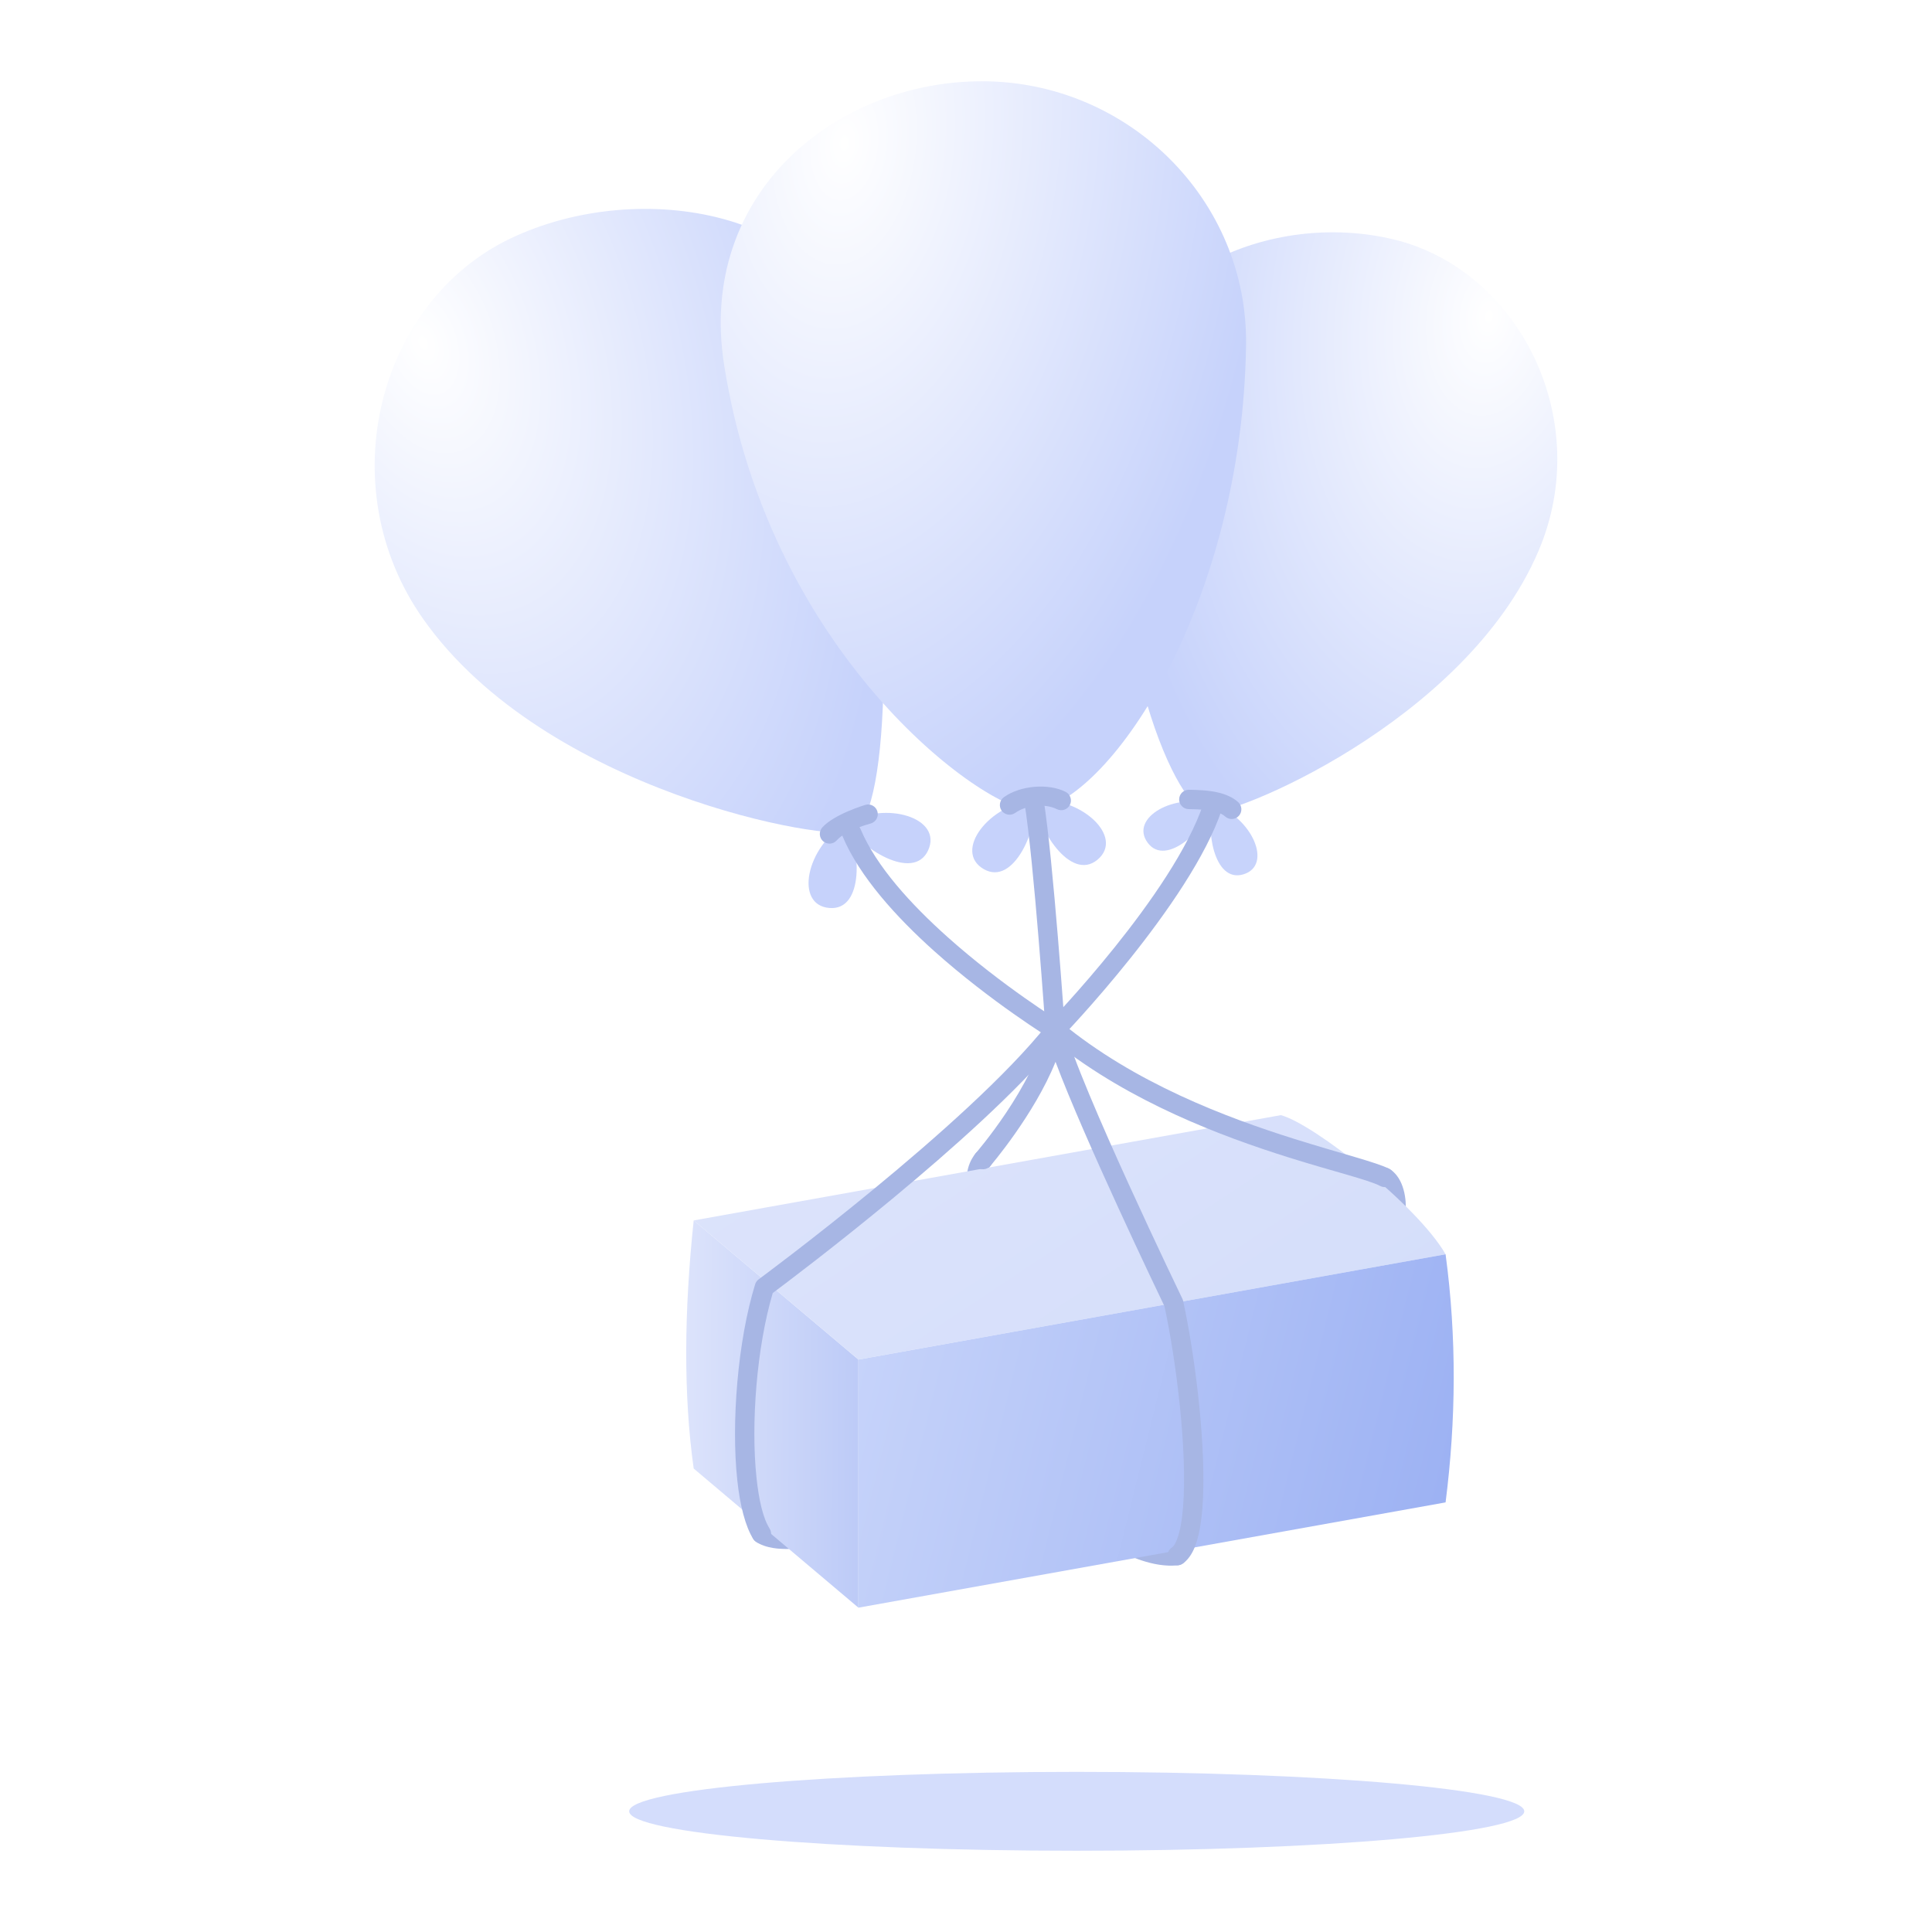 <svg width="156" height="156" viewBox="0 0 156 156" fill="none" xmlns="http://www.w3.org/2000/svg">
<g filter="url(#filter0_f_1622_210693)">
<path d="M86.94 149.439C106.898 149.439 123.077 148.013 123.077 146.255C123.077 144.496 106.898 143.07 86.94 143.07C66.982 143.07 50.803 144.496 50.803 146.255C50.803 148.013 66.982 149.439 86.94 149.439Z" fill="#D4DDFC"/>
</g>
<path fill-rule="evenodd" clip-rule="evenodd" d="M94.963 124.832C93.309 125.032 91.56 124.054 91.56 124.054C91.182 123.846 90.706 123.984 90.498 124.362C90.289 124.74 90.427 125.216 90.806 125.425C90.806 125.425 93.043 126.64 95.151 126.385C95.58 126.333 95.885 125.943 95.834 125.514C95.782 125.085 95.392 124.779 94.963 124.832Z" fill="#A7B6E4"/>
<path fill-rule="evenodd" clip-rule="evenodd" d="M61.021 124.473C61.398 124.748 61.931 124.916 62.441 124.996C63.106 125.101 63.716 125.07 63.716 125.07C64.147 125.049 64.48 124.681 64.458 124.25C64.437 123.819 64.069 123.486 63.638 123.508C63.638 123.508 63.182 123.529 62.685 123.451C62.422 123.41 62.138 123.351 61.944 123.209C61.595 122.954 61.105 123.031 60.85 123.38C60.596 123.728 60.672 124.218 61.021 124.473Z" fill="#A7B6E4"/>
<path fill-rule="evenodd" clip-rule="evenodd" d="M111.389 95.727C111.6 95.864 111.713 96.124 111.797 96.388C111.911 96.744 111.951 97.13 111.945 97.433C111.935 97.865 112.278 98.223 112.71 98.233C113.141 98.242 113.499 97.899 113.509 97.468C113.521 96.921 113.426 96.198 113.167 95.585C112.961 95.098 112.651 94.682 112.244 94.416C111.883 94.18 111.398 94.282 111.162 94.644C110.926 95.005 111.028 95.49 111.389 95.727Z" fill="#A7B6E4"/>
<path fill-rule="evenodd" clip-rule="evenodd" d="M78.773 93.135C77.894 94.213 78.074 95.461 78.074 95.461C78.132 95.889 78.525 96.19 78.954 96.132C79.381 96.075 79.682 95.681 79.625 95.253C79.625 95.253 79.556 94.65 79.985 94.124C80.258 93.79 80.208 93.297 79.874 93.024C79.539 92.751 79.046 92.801 78.773 93.135Z" fill="#A7B6E4"/>
<path fill-rule="evenodd" clip-rule="evenodd" d="M41.184 19.272C51.794 14.186 67.216 17.191 69.038 28.058C72.402 48.133 71.869 65.512 68.943 67.1C67.153 68.073 44.047 63.979 34.184 49.998C26.594 39.241 30.574 24.358 41.184 19.272Z" fill="url(#paint0_radial_1622_210693)"/>
<path fill-rule="evenodd" clip-rule="evenodd" d="M112.556 19.339C102.485 16.902 90.765 22.324 90.176 32.008C89.002 51.291 94.599 64.784 97.41 65.616C99.13 66.126 118.28 58.367 124.213 44.519C128.779 33.864 122.625 21.775 112.556 19.339Z" fill="url(#paint1_radial_1622_210693)"/>
<path fill-rule="evenodd" clip-rule="evenodd" d="M56.012 98.543L69.312 109.777V129.81L56.012 118.577C55.175 112.592 55.242 105.858 56.012 98.543Z" fill="url(#paint2_linear_1622_210693)"/>
<path fill-rule="evenodd" clip-rule="evenodd" d="M69.314 109.778L56.013 98.544L103.424 90.043C106.062 90.737 114.486 97.364 116.724 101.277L69.314 109.778Z" fill="url(#paint3_linear_1622_210693)"/>
<path fill-rule="evenodd" clip-rule="evenodd" d="M116.724 101.277C117.632 108.015 117.567 114.689 116.724 121.311L69.314 129.812V109.779L116.724 101.277Z" fill="url(#paint4_linear_1622_210693)"/>
<path fill-rule="evenodd" clip-rule="evenodd" d="M79.968 94.142C79.968 94.142 83.513 90.012 85.229 85.737C87.555 91.968 93.48 104.335 94.025 105.47C94.995 109.971 95.881 117.186 95.528 121.664C95.443 122.746 95.289 123.659 95.031 124.311C94.913 124.607 94.793 124.841 94.615 124.963C94.257 125.204 94.163 125.691 94.405 126.049C94.647 126.406 95.134 126.5 95.491 126.258C95.883 125.993 96.229 125.535 96.485 124.887C96.788 124.123 96.987 123.056 97.087 121.787C97.453 117.153 96.539 109.667 95.534 105.048C95.521 104.988 95.501 104.93 95.474 104.875C95.474 104.875 87.159 87.651 85.961 82.975C85.871 82.621 85.547 82.377 85.182 82.387C84.817 82.397 84.507 82.659 84.436 83.017C83.51 87.676 78.784 93.12 78.784 93.12C78.502 93.447 78.538 93.942 78.865 94.224C79.192 94.505 79.686 94.469 79.968 94.142Z" fill="#A7B6E4"/>
<path fill-rule="evenodd" clip-rule="evenodd" d="M62.142 123.425C61.606 122.577 61.275 121.11 61.084 119.321C60.623 114.97 61.097 108.788 62.397 104.404C64.314 102.975 78.887 92.008 85.319 84.268C91.299 88.992 98.586 91.74 104.044 93.455C107.689 94.6 110.494 95.261 111.451 95.765C111.833 95.966 112.306 95.82 112.507 95.438C112.709 95.056 112.563 94.582 112.181 94.381C111.189 93.858 108.29 93.149 104.513 91.962C99.023 90.238 91.622 87.455 85.701 82.566C85.539 82.432 85.33 82.369 85.121 82.391C84.912 82.413 84.72 82.519 84.59 82.684C78.106 90.876 61.258 103.301 61.258 103.301C61.124 103.4 61.025 103.54 60.975 103.7C59.564 108.277 59.039 114.871 59.529 119.486C59.75 121.575 60.195 123.272 60.82 124.261C61.051 124.626 61.534 124.735 61.899 124.504C62.264 124.273 62.373 123.789 62.142 123.425Z" fill="#A7B6E4"/>
<path fill-rule="evenodd" clip-rule="evenodd" d="M68.298 66.477C65.093 68.403 64.126 73.09 66.978 73.316C69.83 73.543 69.481 68.315 68.298 66.477Z" fill="#C6D2FB"/>
<path fill-rule="evenodd" clip-rule="evenodd" d="M97.999 64.953C101.111 66.025 102.803 69.885 100.388 70.602C97.974 71.319 97.317 66.753 97.999 64.953Z" fill="#C7D3FB"/>
<path fill-rule="evenodd" clip-rule="evenodd" d="M68.328 66.478C71.572 64.619 76.136 66.06 74.943 68.66C73.75 71.26 69.356 68.407 68.328 66.478Z" fill="#C6D2FB"/>
<path fill-rule="evenodd" clip-rule="evenodd" d="M97.971 64.961C94.837 63.955 91.17 66.032 92.674 68.053C94.177 70.074 97.439 66.811 97.971 64.961Z" fill="#C7D3FB"/>
<path fill-rule="evenodd" clip-rule="evenodd" d="M79.294 6.562C91.06 6.562 100.786 16.117 100.613 27.882C100.31 48.531 89.9 64.373 83.652 65.439C80.261 66.018 62.251 53.471 58.469 29.47C56.284 15.604 67.527 6.562 79.294 6.562Z" fill="url(#paint5_radial_1622_210693)"/>
<path fill-rule="evenodd" clip-rule="evenodd" d="M83.571 64.574C79.849 64.926 76.951 68.735 79.424 70.172C81.898 71.609 83.843 66.744 83.571 64.574Z" fill="#C6D2FB"/>
<path fill-rule="evenodd" clip-rule="evenodd" d="M83.594 64.59C87.323 64.317 90.815 67.589 88.616 69.418C86.416 71.247 83.687 66.775 83.594 64.59Z" fill="#C6D2FB"/>
<path fill-rule="evenodd" clip-rule="evenodd" d="M67.567 67.851C68.296 67.016 70.307 66.493 70.307 66.493C70.722 66.376 70.965 65.944 70.848 65.528C70.732 65.112 70.299 64.87 69.884 64.986C69.884 64.986 67.331 65.744 66.389 66.822C66.105 67.147 66.138 67.641 66.463 67.926C66.788 68.21 67.283 68.177 67.567 67.851Z" fill="#A7B6E4"/>
<path fill-rule="evenodd" clip-rule="evenodd" d="M81.972 65.639C82.869 64.996 84.4 64.859 85.336 65.335C85.721 65.531 86.192 65.377 86.388 64.993C86.584 64.608 86.43 64.136 86.046 63.94C84.66 63.236 82.39 63.415 81.061 64.367C80.71 64.618 80.629 65.107 80.88 65.459C81.132 65.809 81.621 65.89 81.972 65.639Z" fill="#A7B6E4"/>
<path fill-rule="evenodd" clip-rule="evenodd" d="M95.979 65.334C96.464 65.343 97.079 65.352 97.671 65.448C98.148 65.527 98.615 65.649 98.931 65.932C99.252 66.22 99.747 66.193 100.035 65.871C100.324 65.549 100.296 65.055 99.975 64.766C99.549 64.385 98.977 64.135 98.35 63.989C97.556 63.803 96.674 63.781 96.006 63.77C95.575 63.762 95.218 64.106 95.211 64.538C95.203 64.97 95.547 65.326 95.979 65.334Z" fill="#A7B6E4"/>
<path fill-rule="evenodd" clip-rule="evenodd" d="M68.035 67.53C69.391 70.76 72.356 74.044 75.446 76.808C80 80.883 84.793 83.834 84.793 83.834C85.161 84.06 85.643 83.945 85.87 83.577C86.096 83.21 85.981 82.728 85.613 82.501C85.613 82.501 80.935 79.62 76.489 75.642C73.579 73.038 70.755 69.967 69.477 66.925C69.31 66.527 68.851 66.339 68.453 66.506C68.055 66.674 67.868 67.132 68.035 67.53Z" fill="#A7B6E4"/>
<path fill-rule="evenodd" clip-rule="evenodd" d="M97.18 64.859C94.72 72.232 84.643 82.625 84.643 82.625C84.343 82.935 84.352 83.431 84.662 83.731C84.972 84.031 85.468 84.022 85.768 83.712C85.768 83.712 96.126 72.962 98.664 65.354C98.801 64.945 98.579 64.501 98.17 64.365C97.761 64.228 97.317 64.45 97.18 64.859Z" fill="#A7B6E4"/>
<path fill-rule="evenodd" clip-rule="evenodd" d="M82.716 64.783C83.49 69.556 84.425 83.22 84.425 83.22C84.454 83.651 84.828 83.977 85.258 83.947C85.689 83.918 86.015 83.544 85.986 83.113C85.986 83.113 85.041 69.343 84.261 64.532C84.192 64.106 83.789 63.816 83.363 63.885C82.937 63.954 82.647 64.356 82.716 64.783Z" fill="#A7B6E4"/>
<defs>
<filter id="filter0_f_1622_210693" x="44.422" y="136.689" width="85.036" height="19.131" filterUnits="userSpaceOnUse" color-interpolation-filters="sRGB">
<feFlood flood-opacity="0" result="BackgroundImageFix"/>
<feBlend mode="normal" in="SourceGraphic" in2="BackgroundImageFix" result="shape"/>
<feGaussianBlur stdDeviation="3.19" result="effect1_foregroundBlur_1622_210693"/>
</filter>
<radialGradient id="paint0_radial_1622_210693" cx="0" cy="0" r="1" gradientUnits="userSpaceOnUse" gradientTransform="translate(34.168 27.845) rotate(70.773) scale(55.036 34.219)">
<stop stop-color="white"/>
<stop offset="1" stop-color="#C6D2FB"/>
</radialGradient>
<radialGradient id="paint1_radial_1622_210693" cx="0" cy="0" r="1" gradientUnits="userSpaceOnUse" gradientTransform="translate(120.219 25.449) rotate(97.256) scale(48.457 29.953)">
<stop stop-color="white"/>
<stop offset="1" stop-color="#C6D2FB"/>
</radialGradient>
<linearGradient id="paint2_linear_1622_210693" x1="55.409" y1="107.858" x2="69.757" y2="107.924" gradientUnits="userSpaceOnUse">
<stop stop-color="#DCE3FB"/>
<stop offset="1" stop-color="#BCCAF7"/>
</linearGradient>
<linearGradient id="paint3_linear_1622_210693" x1="56.013" y1="95.923" x2="82.846" y2="136.381" gradientUnits="userSpaceOnUse">
<stop stop-color="#DCE3FB"/>
<stop offset="1" stop-color="#D3DDFA"/>
</linearGradient>
<linearGradient id="paint4_linear_1622_210693" x1="69.314" y1="109.779" x2="116.243" y2="121.397" gradientUnits="userSpaceOnUse">
<stop stop-color="#C6D3FA"/>
<stop offset="1" stop-color="#9DB2F3"/>
</linearGradient>
<radialGradient id="paint5_radial_1622_210693" cx="0" cy="0" r="1" gradientUnits="userSpaceOnUse" gradientTransform="translate(68.235 11.581) rotate(96.084) scale(58.764 34.847)">
<stop stop-color="white"/>
<stop offset="1" stop-color="#C6D2FB"/>
</radialGradient>
</defs>
</svg>
